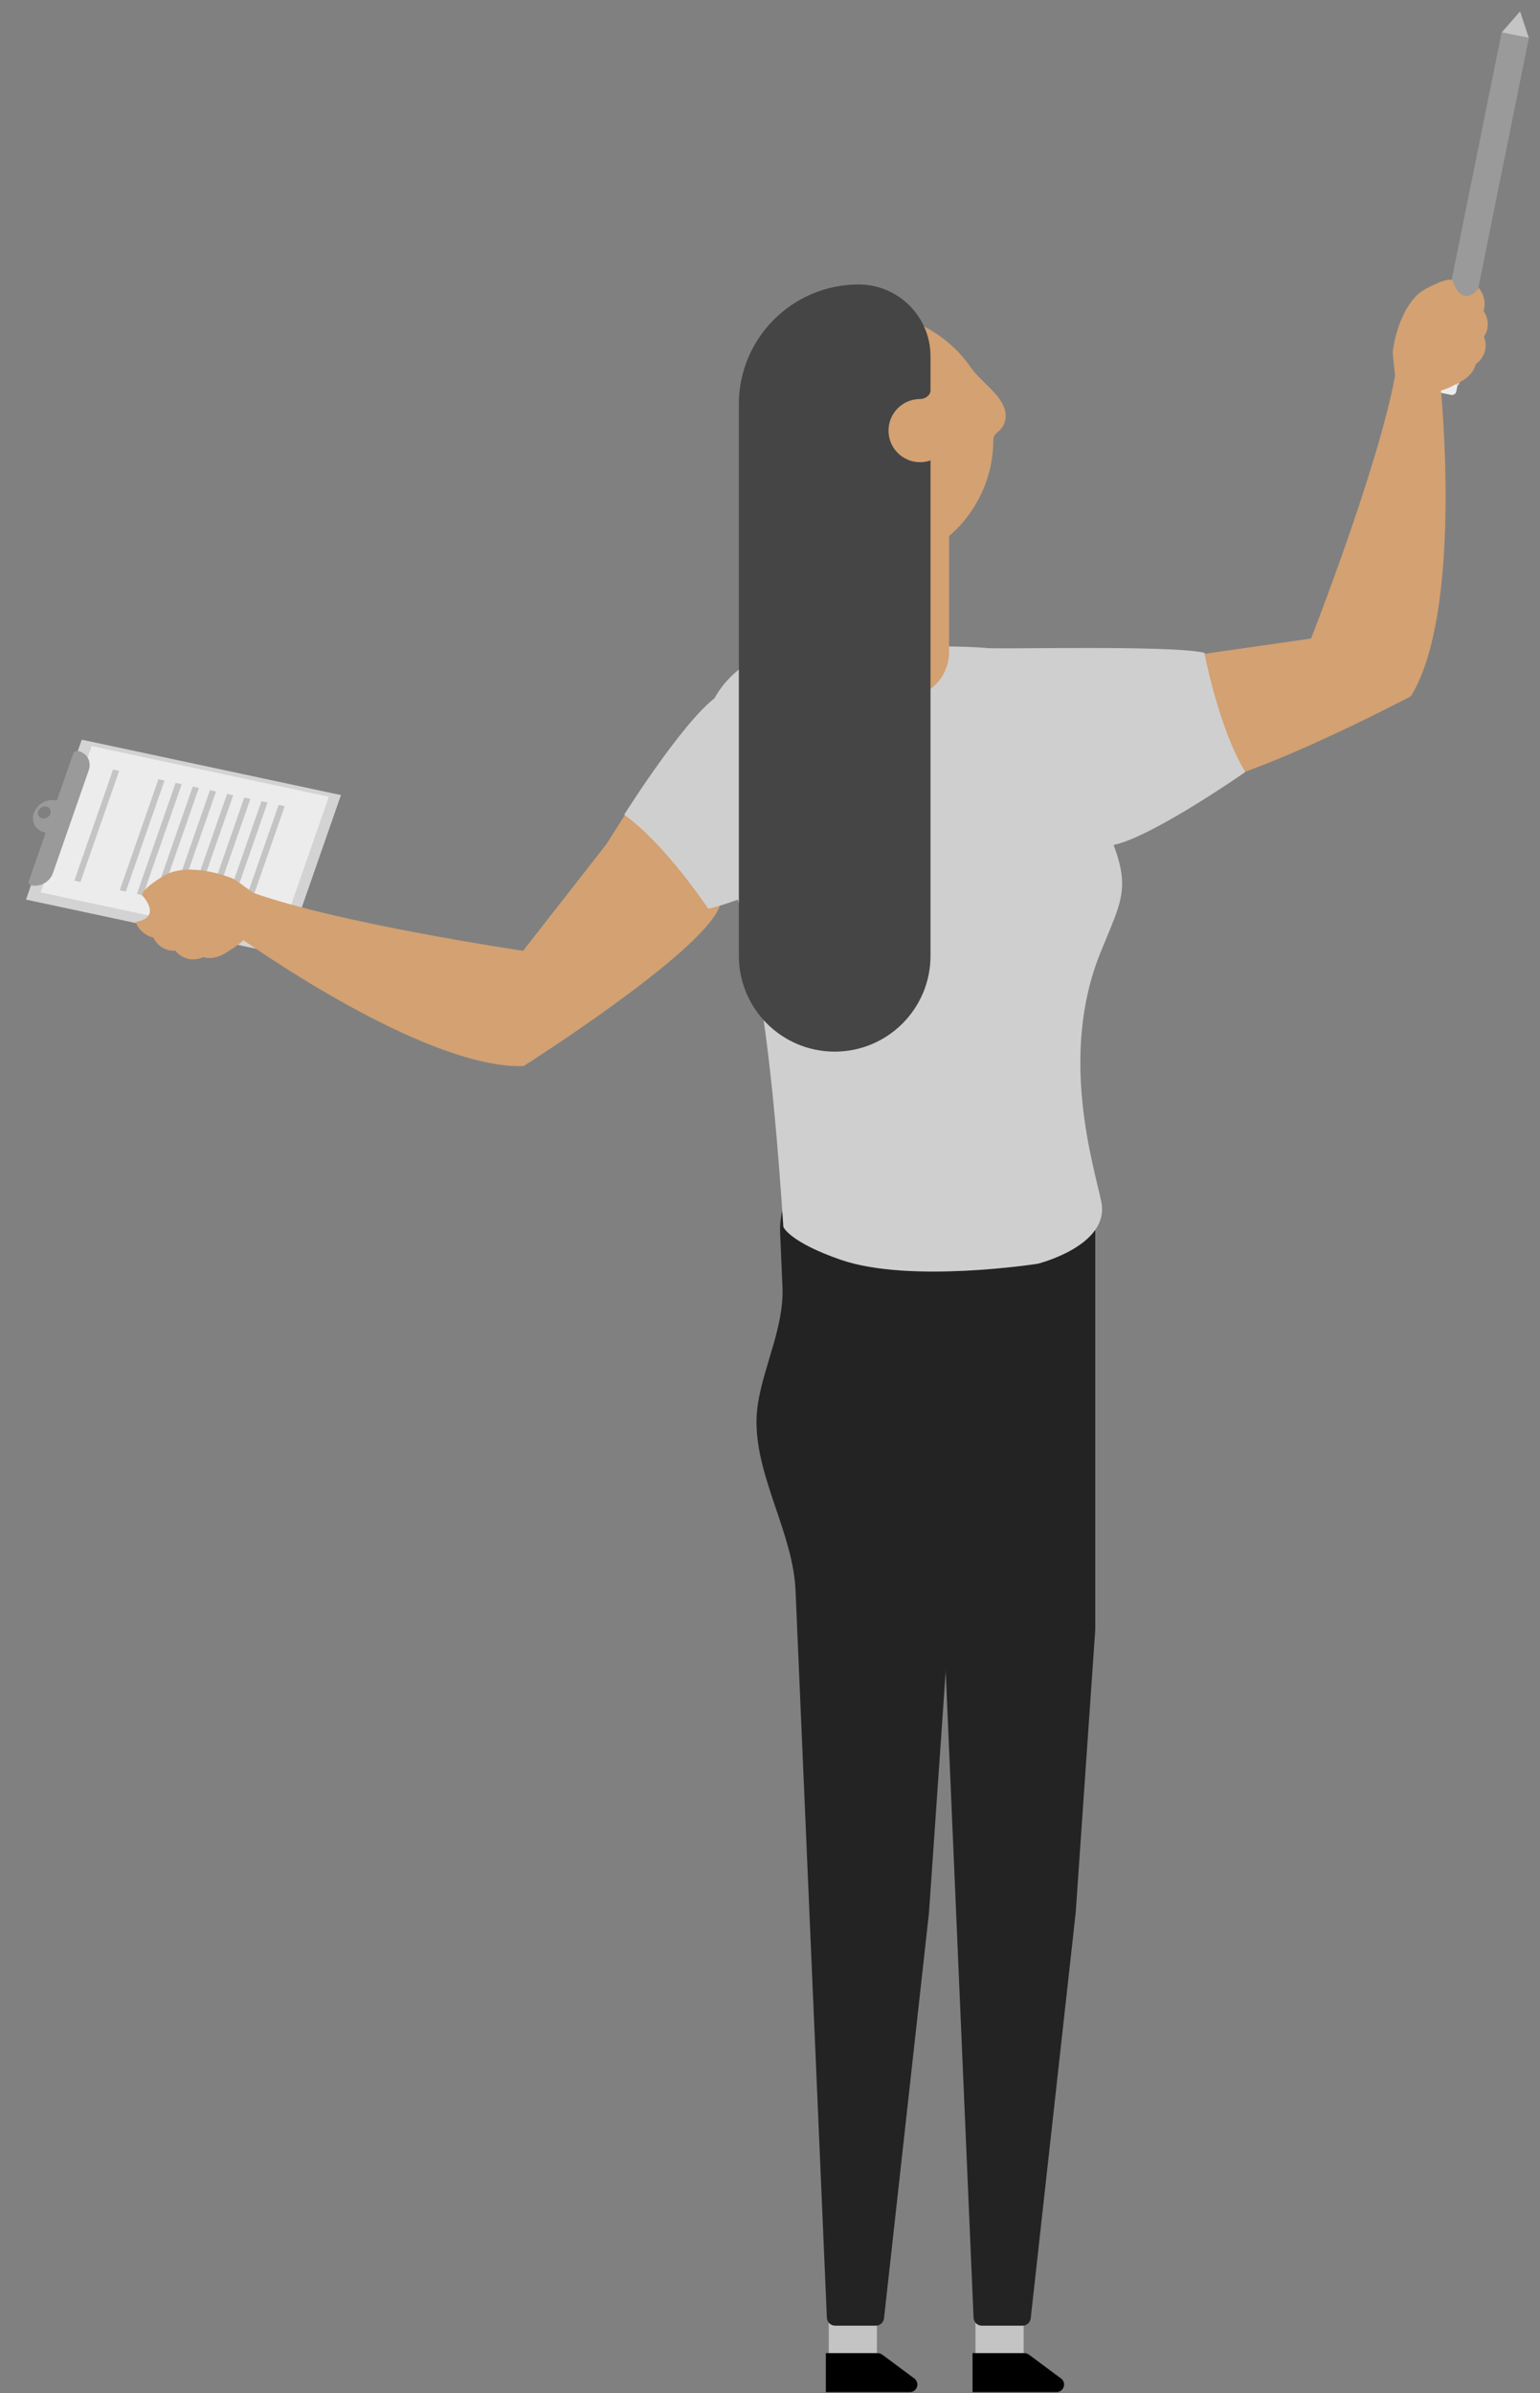 <svg width="186" height="289" viewBox="0 0 186 289" fill="none" xmlns="http://www.w3.org/2000/svg">
<rect x="0" y="0" width="186" height="289" fill="#808080" stroke="none"/>
<rect x="100.099" y="273.236" width="5.816" height="14.418" fill="#C4C4C4"/>
<path d="M99.744 284.153H105.65C105.978 284.153 106.143 284.153 106.296 284.204C106.449 284.254 106.58 284.352 106.844 284.548L110.433 287.219C110.664 287.391 110.801 287.661 110.801 287.949C110.801 288.452 110.393 288.86 109.89 288.86H99.744V284.153Z" fill="black"/>
<rect x="117.818" y="273.236" width="5.816" height="14.418" fill="#C4C4C4"/>
<path d="M117.463 284.153H123.368C123.697 284.153 123.861 284.153 124.014 284.204C124.167 284.254 124.299 284.352 124.562 284.548L128.152 287.219C128.383 287.391 128.519 287.661 128.519 287.949C128.519 288.452 128.111 288.86 127.608 288.86H117.463V284.153Z" fill="black"/>
<rect width="20.457" height="32.013" transform="matrix(0.329 -0.944 0.978 0.209 3.141 108.631)" fill="#D3D3D3"/>
<rect width="18.719" height="29.293" transform="matrix(0.329 -0.944 0.978 0.209 4.908 107.759)" fill="#ECECEC"/>
<rect width="14.215" height="0.751" transform="matrix(0.329 -0.944 0.978 0.209 8.983 106.344)" fill="#C4C4C4"/>
<rect width="14.215" height="0.751" transform="matrix(0.329 -0.944 0.978 0.209 14.46 107.514)" fill="#C4C4C4"/>
<path fill-rule="evenodd" clip-rule="evenodd" d="M6.727 96.662C6.802 96.678 6.884 96.632 6.909 96.559L8.837 91.022C8.919 90.787 9.182 90.639 9.424 90.691C10.504 90.922 11.086 91.954 10.722 92.998L6.389 105.443C6.026 106.486 4.856 107.145 3.775 106.914C3.533 106.862 3.402 106.63 3.484 106.396L5.476 100.674C5.501 100.602 5.461 100.53 5.385 100.514C4.305 100.283 3.724 99.25 4.087 98.207L4.113 98.133C4.476 97.089 5.646 96.431 6.727 96.662ZM6.083 98.264C5.947 98.656 5.507 98.904 5.101 98.817C4.695 98.731 4.477 98.343 4.613 97.95C4.75 97.558 5.19 97.311 5.596 97.398C6.002 97.484 6.22 97.872 6.083 98.264Z" fill="#9A9A9A"/>
<rect width="14.215" height="0.751" transform="matrix(0.329 -0.944 0.978 0.209 16.534 107.957)" fill="#C4C4C4"/>
<rect width="14.215" height="0.751" transform="matrix(0.329 -0.944 0.978 0.209 18.607 108.4)" fill="#C4C4C4"/>
<rect width="14.215" height="0.751" transform="matrix(0.329 -0.944 0.978 0.209 20.681 108.843)" fill="#C4C4C4"/>
<rect width="14.215" height="0.751" transform="matrix(0.329 -0.944 0.978 0.209 22.754 109.286)" fill="#C4C4C4"/>
<rect width="14.215" height="0.751" transform="matrix(0.329 -0.944 0.978 0.209 24.828 109.729)" fill="#C4C4C4"/>
<rect width="14.215" height="0.751" transform="matrix(0.329 -0.944 0.978 0.209 26.901 110.171)" fill="#C4C4C4"/>
<rect width="14.215" height="0.751" transform="matrix(0.329 -0.944 0.978 0.209 28.975 110.614)" fill="#C4C4C4"/>
<path d="M18.528 113.224C18.042 113.109 17.591 112.875 17.216 112.544C16.841 112.214 16.554 111.795 16.379 111.327C19.625 110.815 17.296 108.254 17.296 108.254C17.296 108.254 16.349 107.901 19.67 105.818C22.285 104.173 26.576 105.466 27.976 106.039C28.243 106.145 28.493 106.289 28.719 106.466L30.534 107.773L30.641 107.834C41.188 111.565 63.179 114.813 63.179 114.813L73.234 101.948L76.518 96.768C76.518 96.768 89.438 103.977 86.804 109.73C84.169 115.482 63.236 128.738 63.236 128.738C52.03 129.103 32.313 115.573 29.408 113.528C28.92 113.992 28.376 114.394 27.79 114.726L27.786 114.734C25.849 116.158 24.542 115.571 24.542 115.571C23.978 115.848 23.335 115.923 22.722 115.783C22.109 115.642 21.563 115.295 21.177 114.799C20.627 114.839 20.078 114.71 19.605 114.428C19.131 114.147 18.756 113.727 18.528 113.224Z" fill="#D3A172"/>
<path d="M110.087 100.011C109.062 100.223 89.775 108.987 85.535 109.729C85.535 109.729 80.407 101.98 75.388 98.379C75.388 98.379 83.674 85.22 87.366 83.665C91.058 82.109 110.087 100.011 110.087 100.011Z" fill="#CFCFCF"/>
<path fill-rule="evenodd" clip-rule="evenodd" d="M94.227 148.968C93.978 143.182 98.601 138.356 104.392 138.356C110.011 138.356 114.566 142.911 114.566 148.53V196.81L112.204 230.956L106.772 279.95C106.716 280.456 106.288 280.84 105.778 280.84H100.868C100.333 280.84 99.892 280.418 99.869 279.883L96.084 192.055C95.79 185.22 91.371 178.554 91.371 171.713C91.371 170.913 91.437 170.134 91.561 169.383C92.332 164.723 94.708 160.136 94.505 155.417L94.227 148.968Z" fill="#232323"/>
<path fill-rule="evenodd" clip-rule="evenodd" d="M111.945 148.968C111.696 143.182 116.319 138.356 122.11 138.356C127.729 138.356 132.284 142.911 132.284 148.53V196.81L129.922 230.956L124.49 279.95C124.434 280.456 124.006 280.84 123.496 280.84H118.587C118.051 280.84 117.611 280.418 117.588 279.883L113.802 192.055C113.508 185.22 109.089 178.554 109.089 171.713C109.089 170.913 109.155 170.134 109.279 169.383C110.05 164.723 112.427 160.136 112.223 155.417L111.945 148.968Z" fill="#232323"/>
<rect width="3.091" height="2.194" rx="0.5" transform="matrix(0.98 0.198 0.198 -0.98 172.756 47.178)" fill="#ECECEC"/>
<path d="M183.591 1.378L184.652 4.585L181.368 3.922L183.591 1.378Z" fill="#C4C4C4"/>
<rect x="181.369" y="3.91" width="3.354" height="40.403" transform="rotate(11.429 181.369 3.91)" fill="#9A9A9A"/>
<rect width="3.354" height="2.38" transform="matrix(0.98 0.198 0.198 -0.98 172.892 45.845)" fill="#CFCFCF"/>
<rect width="3.354" height="2.38" transform="matrix(0.98 0.198 0.198 -0.98 172.892 45.845)" fill="#CFCFCF"/>
<path d="M95.385 78.066C95.385 78.066 82.115 79.997 85.255 95.193C88.394 110.39 91.958 107.63 94.612 148.156C94.612 148.156 95.314 149.968 101.533 152.122C109.9 155.022 125.329 152.607 125.329 152.607C125.329 152.607 134.099 150.439 133.016 145.126C132.149 140.872 127.854 127.553 132.891 115.089C136.27 106.733 137.233 106.879 130.723 93.806C125.832 83.997 125.332 79.878 119.684 78.34C117.712 77.799 95.385 78.066 95.385 78.066Z" fill="#CFCFCF"/>
<path d="M103.552 64.802C103.552 61.743 106.031 59.264 109.089 59.264C112.148 59.264 114.627 61.743 114.627 64.802V78.739C114.627 81.797 112.148 84.277 109.089 84.277C106.031 84.277 103.552 81.797 103.552 78.739V64.802Z" fill="#D3A172"/>
<path fill-rule="evenodd" clip-rule="evenodd" d="M104.633 68.44C113.107 68.44 119.976 61.571 119.976 53.097C119.976 52.729 120.2 52.402 120.494 52.18C121.084 51.733 121.466 51.025 121.466 50.228C121.466 47.923 118.577 46.286 117.268 44.389C114.5 40.381 109.873 37.754 104.633 37.754C96.16 37.754 89.29 44.623 89.29 53.097C89.29 61.571 96.16 68.44 104.633 68.44Z" fill="#D3A172"/>
<path d="M103.707 34.353C95.716 34.353 89.238 40.831 89.238 48.822V115.416C89.238 121.809 94.42 126.991 100.813 126.991C107.206 126.991 112.388 121.809 112.388 115.416V55.602C111.993 55.74 111.569 55.815 111.127 55.815C109.02 55.815 107.312 54.107 107.312 52C107.312 49.893 109.02 48.184 111.127 48.184C111.755 48.184 112.388 47.741 112.388 47.113V43.034C112.388 38.239 108.501 34.353 103.707 34.353Z" fill="#454545"/>
<path d="M179.186 37.58C179.327 37.1 179.349 36.593 179.248 36.103C179.148 35.614 178.928 35.156 178.609 34.771C176.55 37.333 175.487 34.038 175.487 34.038C175.487 34.038 175.652 33.041 172.192 34.886C169.465 36.336 168.452 40.702 168.253 42.201C168.212 42.485 168.212 42.774 168.253 43.058L168.484 45.282V45.406C166.474 56.412 158.351 77.104 158.351 77.104L142.189 79.427L136.062 79.698C136.062 79.698 135.889 94.492 142.189 95.069C148.49 95.646 170.403 84.081 170.403 84.081C176.293 74.541 174.365 50.706 174.036 47.169C174.682 46.976 175.301 46.705 175.881 46.361H175.89C178.089 45.39 178.229 43.964 178.229 43.964C178.751 43.612 179.136 43.092 179.319 42.49C179.501 41.889 179.472 41.242 179.234 40.66C179.542 40.204 179.703 39.663 179.694 39.113C179.686 38.562 179.508 38.027 179.186 37.58Z" fill="#D3A172"/>
<path d="M119.066 78.247C120.093 78.449 141.27 77.861 145.465 78.824C145.465 78.824 147.182 87.956 150.409 93.223C150.409 93.223 137.664 102.133 133.658 102.133C129.652 102.133 119.066 78.247 119.066 78.247Z" fill="#CFCFCF"/>
</svg>
